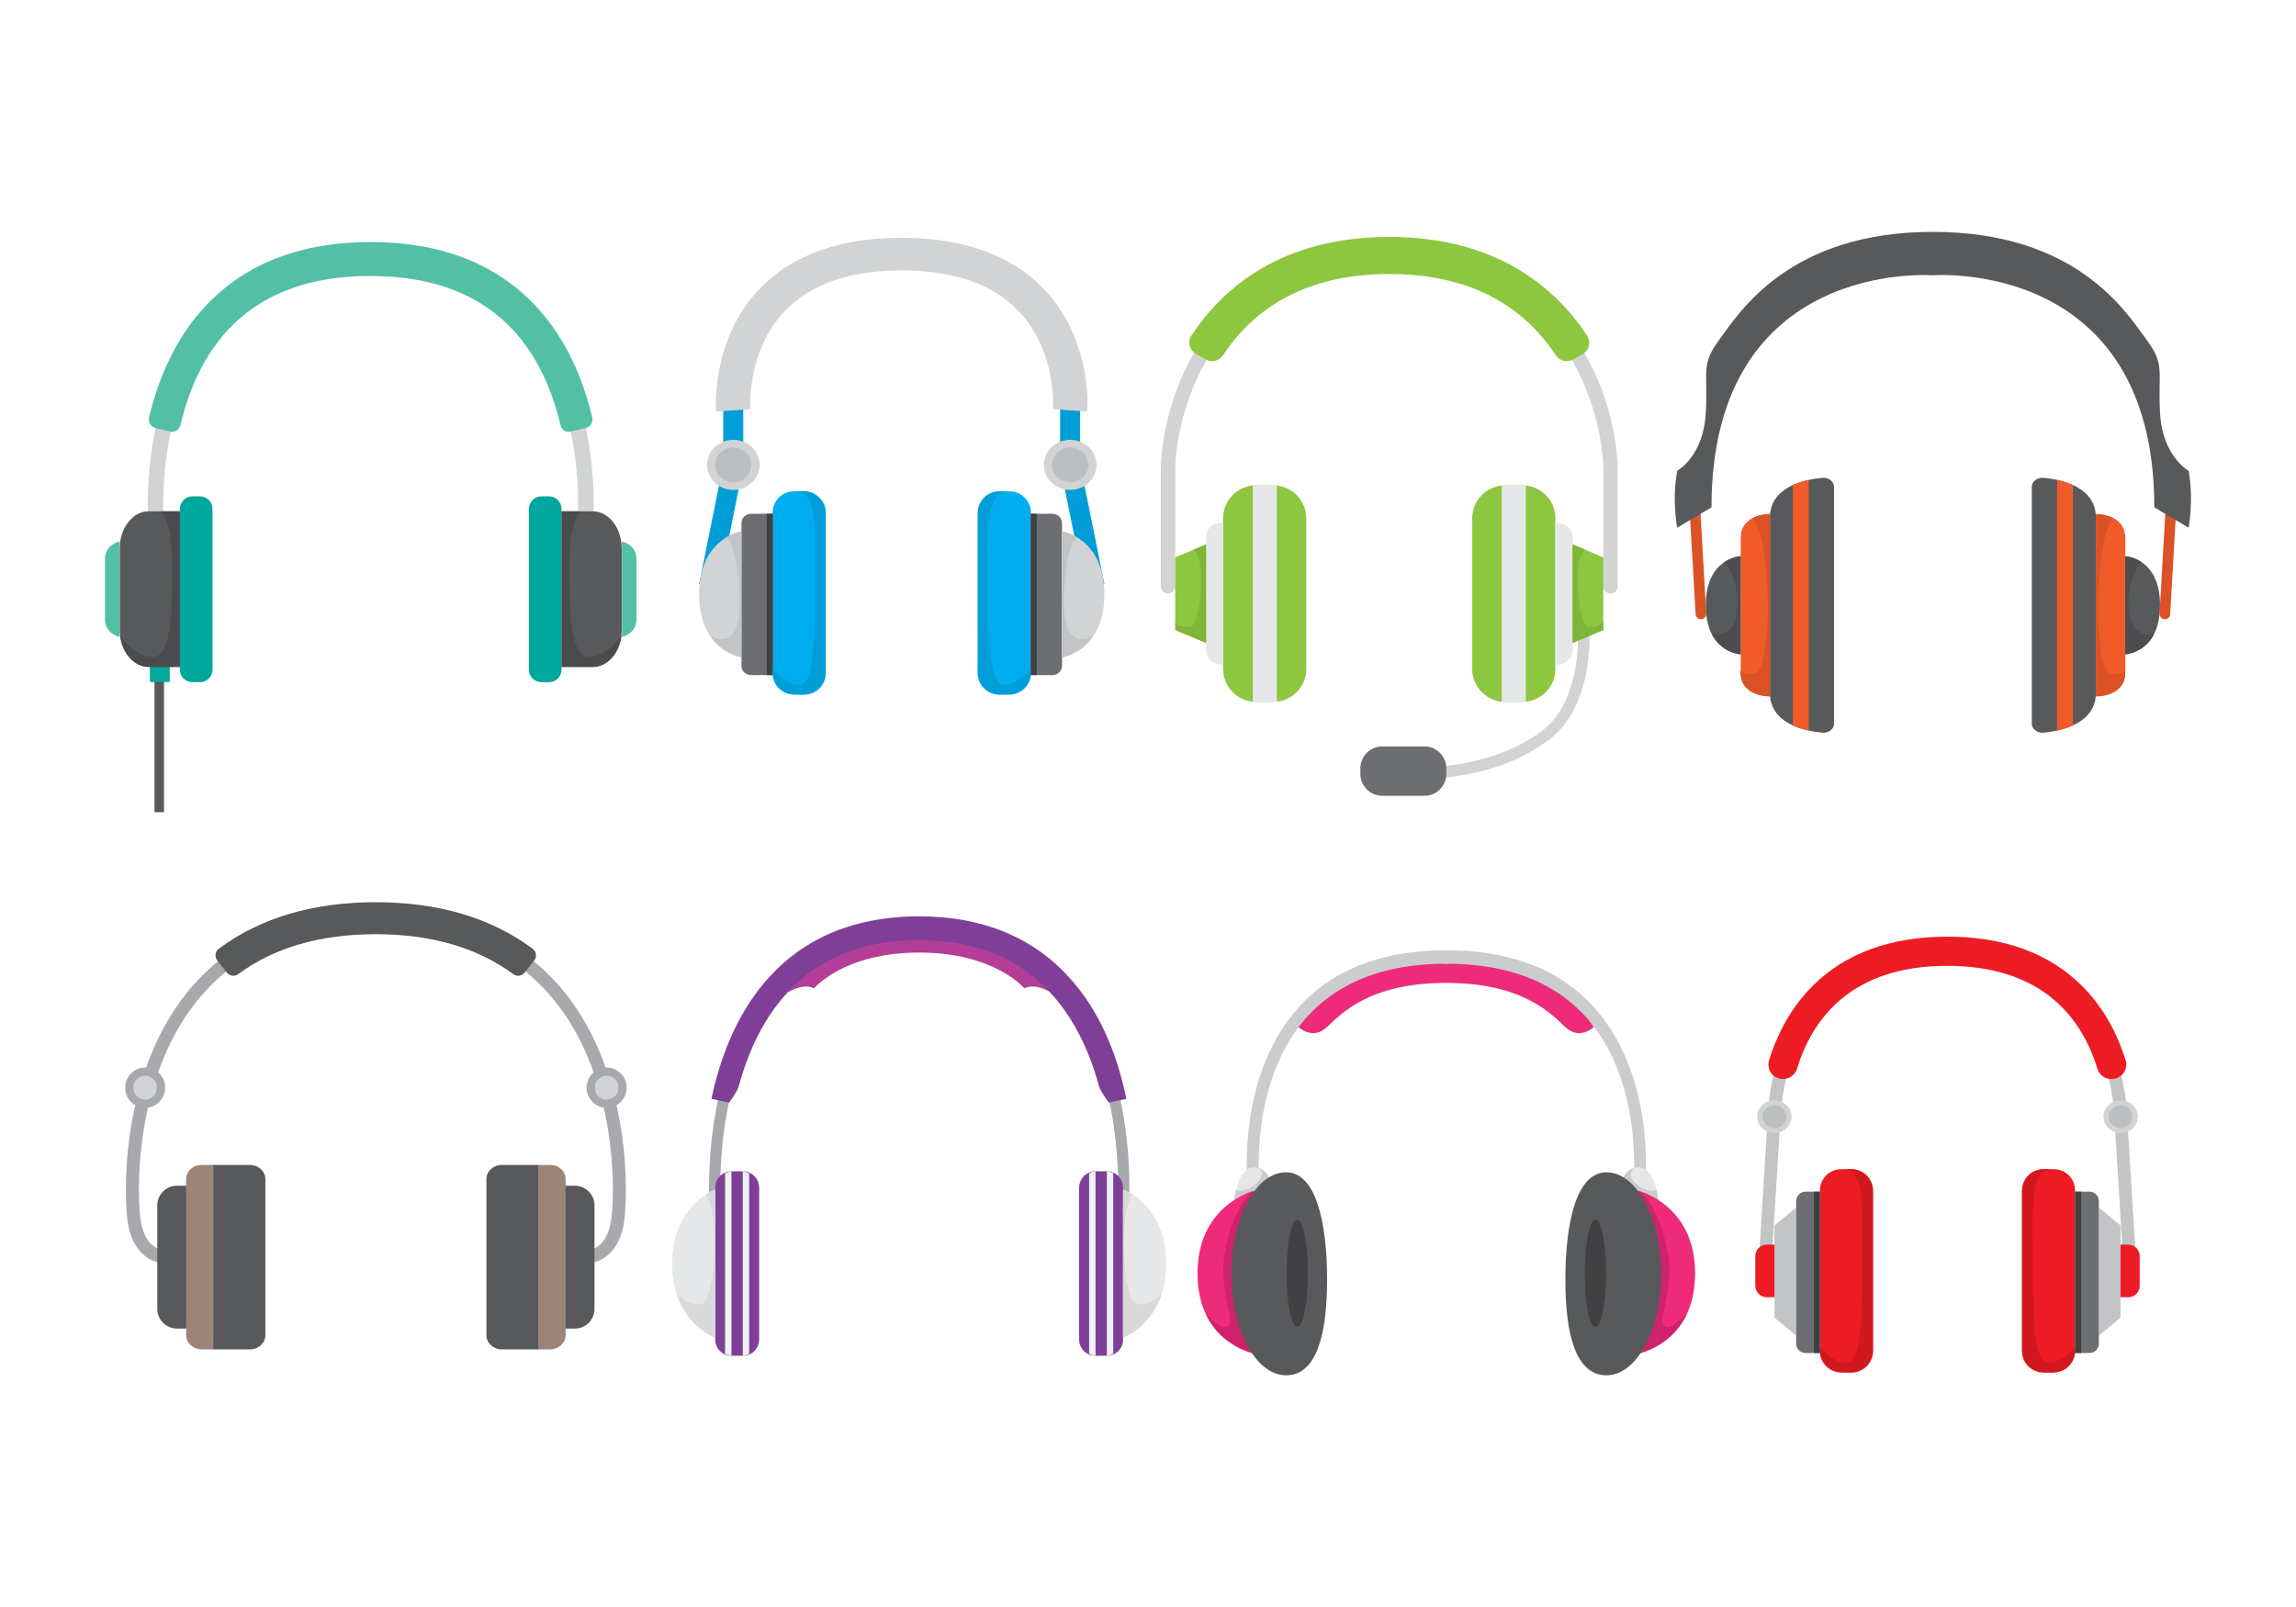 <?xml version="1.0" encoding="utf-8"?>
<!-- Generator: Adobe Illustrator 18.0.0, SVG Export Plug-In . SVG Version: 6.00 Build 0)  -->
<!DOCTYPE svg PUBLIC "-//W3C//DTD SVG 1.1//EN" "http://www.w3.org/Graphics/SVG/1.1/DTD/svg11.dtd">
<svg version="1.1" id="Layer_1" xmlns="http://www.w3.org/2000/svg" xmlns:xlink="http://www.w3.org/1999/xlink" x="0px" y="0px"
	 viewBox="0 0 1400 980" enable-background="new 0 0 1400 980" xml:space="preserve">
<rect fill="#FFFFFF" width="1400" height="980"/>
<g>
	<rect x="94.2" y="405" fill="#58595B" width="5.8" height="90.3"/>
	<rect x="91.4" y="394" fill="#00A79D" width="12.1" height="21.9"/>
	<g>
		<path fill="#D1D3D4" d="M90.6,321.3c-0.1-0.8-1.8-19.8,1.6-45c3.2-23.4,11.6-56.7,33.9-82.6c23.4-27.1,57-40.8,100-40.8v9.9
			c-40.2,0-71.5,12.6-93,37.5c-39.7,46-33.2,119.2-33.1,119.9L90.6,321.3z"/>
	</g>
	<g>
		<path fill="#00A79D" d="M122,416h-4.7c-4.2,0-7.6-3.4-7.6-7.6v-98.1c0-4.2,3.4-7.6,7.6-7.6h4.7c4.2,0,7.6,3.4,7.6,7.6v98.1
			C129.7,412.5,126.2,416,122,416z"/>
		<path fill="#58595B" d="M90.6,311.8c-9.7,0-17.6,10.2-17.6,22.7v24.6v0.3V384c0,12.5,7.9,22.7,17.6,22.7h19.1v-47.3v-0.3v-47.3
			H90.6z"/>
		<path fill="#53C0A5" d="M64,341.2c0,9.4,0,18.1,0,18.1s0,8.7,0,18.1c0,9.4,8.9,11,8.9,11v-29.1v-29.1C73,330.2,64,331.8,64,341.2z
			"/>
		<path fill="#4A4B4C" d="M73.2,387.3c1.2,11,8.6,19.4,17.4,19.4h19.1v-47.3v-0.3v-47.3H98.4c4.2,5.6,6.6,16.5,6.6,29.9
			c0,19.8,1.1,58.9-11.6,58.9C84.3,400.6,77.4,393.4,73.2,387.3z"/>
	</g>
	<g>
		<path fill="#D1D3D4" d="M361.5,321.3c0.1-0.8,1.8-19.8-1.6-45c-3.2-23.4-11.6-56.7-33.9-82.6c-23.4-27.1-57-40.8-100-40.8v9.9
			c40.2,0,71.5,12.6,93,37.5c39.7,46,33.2,119.2,33.1,119.9L361.5,321.3z"/>
	</g>
	<path fill="#53C0A5" d="M361.1,254.5c-6.8-28.5-18.8-51.8-35.9-69.4c-24.1-24.9-57.5-37.5-99.2-37.5s-75.1,12.6-99.2,37.5
		c-17.1,17.6-29.1,40.9-35.9,69.4c-0.7,2.9,1,5.8,3.8,6.5l9.3,2.2c2.7,0.6,5.3-1.1,6-3.9c14.4-60.4,53.4-91,115.9-91
		s101.5,30.6,115.9,91c0.7,2.8,3.3,4.5,6,3.9l9.3-2.2C360.1,260.3,361.8,257.4,361.1,254.5z"/>
	<g>
		<path fill="#00A79D" d="M330.1,416h4.7c4.2,0,7.6-3.4,7.6-7.6v-98.1c0-4.2-3.4-7.6-7.6-7.6h-4.7c-4.2,0-7.6,3.4-7.6,7.6v98.1
			C322.4,412.5,325.9,416,330.1,416z"/>
		<path fill="#58595B" d="M361.5,311.8c9.7,0,17.6,10.2,17.6,22.7v24.6v0.3V384c0,12.5-7.9,22.7-17.6,22.7h-19.1v-47.3v-0.3v-47.3
			H361.5z"/>
		<path fill="#53C0A5" d="M388.1,341.2c0,9.4,0,18.1,0,18.1s0,8.7,0,18.1c0,9.4-8.9,11-8.9,11v-29.1v-29.1
			C379.1,330.2,388.1,331.8,388.1,341.2z"/>
		<path fill="#4A4B4C" d="M379,387.3c-1.2,11-8.6,19.4-17.4,19.4h-19.1v-47.3v-0.3v-47.3h11.3c-4.2,5.6-6.6,16.5-6.6,29.9
			c0,19.8-1.1,58.9,11.6,58.9C367.8,400.6,374.8,393.4,379,387.3z"/>
	</g>
</g>
<g>
	<g>
		<polygon fill="#009DD9" points="438.3,358.3 426.3,356.1 439.7,289.7 451.7,291.9 		"/>
		<rect x="441" y="244.5" fill="#009DD9" width="12.2" height="36.1"/>
		<g>
			<path fill="#00AEEF" d="M490.5,423.6h-6.4c-7.2,0-13-5.8-13-13v-98c0-7.1,5.8-13,13-13h6.4c7.1,0,13,5.9,13,13v98
				C503.5,417.8,497.7,423.6,490.5,423.6z"/>
			<path fill="#6D6E71" d="M457.9,411.7h13.3v-98.4h-13.3c-3.2,0-5.8,2.6-5.8,5.8v86.8C452,409.1,454.7,411.7,457.9,411.7z"/>
			<path fill="#D1D3D4" d="M426.3,362.5c0,34.5,25.7,38.4,25.7,38.4v-38.4v-38.4C452,324.1,426.3,328,426.3,362.5z"/>
			<path fill="#C2C4C6" d="M432.7,387.3c7.6,11.7,19.3,13.5,19.3,13.5v-38.4v-38.4c0,0-4.4,0.7-9.6,3.9c7,0.4,12.9,49.4,4.4,58.5
				C442,391.8,436.5,389.9,432.7,387.3z"/>
			<rect x="467.5" y="313.3" fill="#404040" width="3.7" height="98.4"/>
			<path fill="#009DD9" d="M489.2,423.6c7.9,0,14.3-6.1,14.3-13.7v-96.7c0-7.5-6.5-13.7-14.3-13.7h-3.7c14,0,11.4,29.4,11.4,56.2
				c0,26.8,0.6,62-9.6,62c-6.3,0-12.4-5.5-16.2-9.6v1.7c0,7.5,6.5,13.7,14.3,13.7H489.2z"/>
		</g>
		<path fill="#D1D3D4" d="M462.9,286.4c-1.7,8.3-10.1,13.7-18.8,12.1c-8.7-1.6-14.4-9.6-12.7-17.9c1.7-8.3,10.1-13.7,18.8-12.1
			C458.9,270.1,464.6,278.1,462.9,286.4z"/>
		<path fill="#BCBEC0" d="M458,285.5c-1.2,5.7-7,9.5-13,8.4c-6-1.1-10-6.6-8.8-12.4c1.2-5.7,7-9.5,13-8.4
			C455.2,274.3,459.2,279.8,458,285.5z"/>
	</g>
	<g>
		<g>
			<polygon fill="#009DD9" points="661.4,358.3 673.4,356.1 660,289.7 648,291.9 			"/>
			<rect x="646.4" y="244.5" fill="#009DD9" width="12.2" height="36.1"/>
			<g>
				<path fill="#00AEEF" d="M609.2,423.6h6.4c7.1,0,13-5.8,13-13v-98c0-7.1-5.9-13-13-13h-6.4c-7.2,0-13,5.9-13,13v98
					C596.2,417.8,602,423.6,609.2,423.6z"/>
				<path fill="#6D6E71" d="M641.8,411.7h-13.3v-98.4h13.3c3.2,0,5.8,2.6,5.8,5.8v86.8C647.6,409.1,645,411.7,641.8,411.7z"/>
				<path fill="#D1D3D4" d="M673.4,362.5c0,34.5-25.7,38.4-25.7,38.4v-38.4v-38.4C647.6,324.1,673.4,328,673.4,362.5z"/>
				<path fill="#C2C4C6" d="M667,387.3c-7.6,11.7-19.3,13.5-19.3,13.5v-38.4v-38.4c0,0,4.4,0.7,9.6,3.9c-7,0.4-12.9,49.4-4.4,58.5
					C657.7,391.8,663.2,389.9,667,387.3z"/>
				<rect x="628.5" y="313.3" fill="#404040" width="3.7" height="98.4"/>
				<path fill="#009DD9" d="M610.5,423.6c-7.9,0-14.3-6.1-14.3-13.7v-96.7c0-7.5,6.5-13.7,14.3-13.7h3.7c-14,0-11.4,29.4-11.4,56.2
					s-0.6,62,9.6,62c6.3,0,12.4-5.5,16.2-9.6v1.7c0,7.5-6.5,13.7-14.3,13.7H610.5z"/>
			</g>
			<path fill="#D1D3D4" d="M636.8,286.4c1.7,8.3,10.1,13.7,18.8,12.1c8.7-1.6,14.4-9.6,12.7-17.9s-10.1-13.7-18.8-12.1
				C640.8,270.1,635.1,278.1,636.8,286.4z"/>
			<path fill="#BCBEC0" d="M641.6,285.5c1.2,5.7,7,9.5,13,8.4c6-1.1,10-6.6,8.8-12.4c-1.2-5.7-7-9.5-13-8.4
				C644.4,274.3,640.5,279.8,641.6,285.5z"/>
		</g>
		<path fill="#D1D3D4" d="M636,175.7c-19.8-20.3-48.8-30.7-86.2-30.7s-66.4,10.3-86.2,30.7c-30.1,31-27.1,73.5-27,75.3l20.9-1.5
			c0-0.4-2.5-35.6,21.5-60.3c15.7-16.1,39.5-24.3,70.8-24.3c31.3,0,55.1,8.2,70.8,24.3c24,24.7,21.5,59.9,21.5,60.3L663,251
			C663.1,249.2,666.1,206.6,636,175.7z"/>
	</g>
</g>
<g>
	<g>
		<path fill="#D1D3D4" d="M865.2,475.1c-3.4,0-5.5-0.1-5.9-0.2l0.5-6.9c0.5,0,47.1,2.9,80.4-22.3c26.4-19.9,21.8-66.6,21.8-67
			l6.9-0.7c0.2,2.1,5,51-24.5,73.2C915.8,472.8,879.3,475.1,865.2,475.1z"/>
	</g>
	<g>
		<path fill="#D1D3D4" d="M712.2,362L712.2,362c-2.4,0-4.4-2-4.4-4.4V287c0-37.7,25-135.7,139.3-135.7v8.9
			c-47,0-82.6,17.1-105.9,50.7c-18.1,26.2-24.6,57.4-24.6,76.2v70.6C716.6,360,714.7,362,712.2,362z"/>
	</g>
	<g>
		<path fill="#8DC63F" d="M776.5,428h-10.7c-11,0-20-9-20-20V316c0-11,9-20,20-20h10.7c11,0,20,9,20,20V408
			C796.5,419,787.5,428,776.5,428z"/>
		<path fill="#E6E7E8" d="M778.6,296.1c-0.6,0-1.1-0.1-1.7-0.1h-11.3c-0.6,0-1.2,0-1.7,0.1v131.8c0.6,0.1,1.1,0.1,1.7,0.1h11.3
			c0.6,0,1.2,0,1.7-0.1V296.1z"/>
		<path fill="#E6E7E8" d="M735.4,328c0,9.8,0,34,0,34s0,24.1,0,34c0,9.8,10.5,9.4,10.5,9.4V362v-43.3
			C745.8,318.7,735.4,318.2,735.4,328z"/>
		<polygon fill="#8DC63F" points="716.6,339.9 716.6,362 716.6,384.2 735.4,392 735.4,362 735.4,332 		"/>
		<path fill="#7FB539" d="M735.4,362v-30l-7.6,3.2c8.5,5.9,3.9,45.8-1.7,47c-4.9,1-7.7-1-9.4-3.1v5.1l18.7,7.9V362z"/>
	</g>
	<g>
		<path fill="#D1D3D4" d="M982,362L982,362c2.4,0,4.4-2,4.4-4.4V287c0-37.7-25-135.7-139.3-135.7v8.9c47,0,82.6,17.1,105.9,50.7
			c18.1,26.2,24.6,57.4,24.6,76.2v70.6C977.6,360,979.5,362,982,362z"/>
	</g>
	<path fill="#8DC63F" d="M967.7,204.6c-19.1-28.9-54.9-60.1-120.6-60.1s-101.6,31.2-120.6,60.1c-2.5,3.8-1.3,8.9,2.7,11.2l5.9,3.4
		c3.6,2.1,8.3,1,10.6-2.5c21.8-32.9,55.9-49.6,101.5-49.6s79.7,16.7,101.5,49.6c2.3,3.5,7,4.6,10.6,2.5l5.9-3.4
		C969,213.5,970.2,208.4,967.7,204.6z"/>
	<g>
		<path fill="#8DC63F" d="M917.7,428h10.7c11,0,20-9,20-20V316c0-11-9-20-20-20h-10.7c-11,0-20,9-20,20V408
			C897.7,419,906.7,428,917.7,428z"/>
		<path fill="#E6E7E8" d="M915.7,296.1c0.6,0,1.1-0.1,1.7-0.1h11.3c0.6,0,1.2,0,1.7,0.1v131.8c-0.6,0.1-1.1,0.1-1.7,0.1h-11.3
			c-0.6,0-1.2,0-1.7-0.1V296.1z"/>
		<path fill="#E6E7E8" d="M958.9,328c0,9.8,0,34,0,34s0,24.1,0,34c0,9.8-10.5,9.4-10.5,9.4V362v-43.3
			C948.4,318.7,958.9,318.2,958.9,328z"/>
		<polygon fill="#8DC63F" points="977.6,339.9 977.6,362 977.6,384.2 958.9,392 958.9,362 958.9,332 		"/>
		<path fill="#7FB539" d="M958.9,362v-30l7.6,3.2c-8.5,5.9-3.9,45.8,1.7,47c4.9,1,7.7-1,9.4-3.1v5.1l-18.7,7.9V362z"/>
	</g>
	<g>
		<path fill="#6D6E71" d="M868.6,485.3h-25.8c-7.3,0-13.3-6-13.3-13.3v-3.5c0-7.3,6-13.3,13.3-13.3h25.8c7.3,0,13.3,6,13.3,13.3v3.5
			C881.9,479.3,875.9,485.3,868.6,485.3z"/>
	</g>
</g>
<g>
	<g>
		<g>
			<path fill="#58595B" d="M1111.1,291.4c-11.3,1.1-31.9,5.6-31.9,24.3c0,25.7,0,53.4,0,53.4s0,27.8,0,53.4
				c0,18.7,20.7,23.2,31.9,24.3c3.8,0.4,7.2-2.2,7.2-5.5v-72.2v-72.2C1118.3,293.6,1115,291,1111.1,291.4z"/>
			<path fill="#F15A29" d="M1061.4,328.1c0,15,0,41,0,41s0,26.1,0,41c0,15,17.9,14.6,17.9,14.6v-55.6v-55.6
				C1079.3,313.5,1061.4,313.1,1061.4,328.1z"/>
			<path fill="#F15A29" d="M1093.2,442.4c3.1,1.4,6.5,2.4,9.7,3.1V292.7c-3.2,0.7-6.5,1.7-9.7,3.1V442.4z"/>
			<path fill="#58595B" d="M1040.1,369.1c0,29,21.2,29.9,21.2,29.9v-29.9v-29.9C1061.4,339.2,1040.1,340.1,1040.1,369.1z"/>
			<path fill="#4D4D4F" d="M1061.4,399v-29.9v-29.9c0,0-5,0.2-10.2,3.8c9,7.9,12.2,35.4,2,42c-3.8,2.5-7,2.5-9.5,1.4
				C1049.7,398.5,1061.4,399,1061.4,399z"/>
			<path fill="#DA5225" d="M1068.7,315.9c12.1,14.8,12.1,91.7,1.6,94.8c-3.5,1.1-6.5,0.2-9-1.6c0,0.3,0,0.6,0,0.9
				c0,15,17.9,14.6,17.9,14.6v-55.6v-55.6C1079.3,313.5,1073.7,313.4,1068.7,315.9z"/>
		</g>
		<g>
			<path fill="#DA5225" d="M1033.9,374.6l-3.7-64.8l6.5-0.4l3.7,64.8c0.1,1.8-1.3,3.3-3.1,3.4v0
				C1035.6,377.8,1034,376.4,1033.9,374.6z"/>
		</g>
	</g>
	<g>
		<g>
			<path fill="#58595B" d="M1246.1,291.4c11.3,1.1,31.9,5.6,31.9,24.3c0,25.7,0,53.4,0,53.4s0,27.8,0,53.4
				c0,18.7-20.7,23.2-31.9,24.3c-3.8,0.4-7.2-2.2-7.2-5.5v-72.2v-72.2C1238.9,293.6,1242.3,291,1246.1,291.4z"/>
			<path fill="#F15A29" d="M1295.9,328.1c0,15,0,41,0,41s0,26.1,0,41c0,15-17.9,14.6-17.9,14.6v-55.6v-55.6
				C1277.9,313.5,1295.9,313.1,1295.9,328.1z"/>
			<path fill="#F15A29" d="M1264,442.4c-3.1,1.4-6.5,2.4-9.7,3.1V292.7c3.2,0.7,6.5,1.7,9.7,3.1V442.4z"/>
			<path fill="#58595B" d="M1317.1,369.1c0,29-21.2,29.9-21.2,29.9v-29.9v-29.9C1295.9,339.2,1317.1,340.1,1317.1,369.1z"/>
			<path fill="#4D4D4F" d="M1295.9,399v-29.9v-29.9c0,0,5,0.2,10.2,3.8c-9,7.9-12.2,35.4-2,42c3.8,2.5,7,2.5,9.5,1.4
				C1307.5,398.5,1295.9,399,1295.9,399z"/>
			<path fill="#DA5225" d="M1288.5,315.9c-12.1,14.8-12.1,91.7-1.6,94.8c3.5,1.1,6.5,0.2,9-1.6c0,0.3,0,0.6,0,0.9
				c0,15-17.9,14.6-17.9,14.6v-55.6v-55.6C1277.9,313.5,1283.6,313.4,1288.5,315.9z"/>
		</g>
		<g>
			<path fill="#DA5225" d="M1323.3,374.6l3.7-64.8l-6.5-0.4l-3.7,64.8c-0.1,1.8,1.3,3.3,3.1,3.4h0
				C1321.6,377.8,1323.2,376.4,1323.3,374.6z"/>
		</g>
		<path fill="#58595B" d="M1334.5,287.1c0,0-15.9-8.7-17.4-35.2c-1.4-26.5,3.4-29-8.7-45.4s-42.5-65.1-129.8-65.1
			s-117.7,48.7-129.8,65.1c-12.1,16.4-7.2,18.8-8.7,45.4c-1.4,26.5-17.4,35.2-17.4,35.2c-3.4,17.9,0,34.7,0,34.7l20.9-12.4
			c0-152.3,135-141.5,135-141.5s135-10.8,135,141.5l20.9,12.4C1334.5,321.8,1337.8,304.9,1334.5,287.1z"/>
	</g>
</g>
<g>
	<g>
		<path fill="#A7A9AC" d="M101.8,770.7c-7.6,0-20-4.7-23.6-23.4c-1.6-8.5-2.7-31.6,1.3-57.6c3.6-23.6,12.6-57.5,35-85
			c26.4-32.4,65-48.8,114.7-48.8v8c-47.3,0-83.8,15.5-108.6,45.9c-40.5,49.8-37,123.5-34.6,135.9c3.5,18.5,16.5,17,17,16.9l1,7.9
			C103.3,770.7,102.6,770.7,101.8,770.7z"/>
	</g>
	<path fill="#58595B" d="M112.8,810.2h-5c-6.5,0-11.9-5.4-11.9-11.9V735c0-6.5,5.4-11.9,11.9-11.9h5c6.5,0,11.9,5.4,11.9,11.9v63.4
		C124.7,804.9,119.3,810.2,112.8,810.2z"/>
	<path fill="#58595B" d="M152.3,710.4h-22.5v112.5h22.5c5.3,0,9.5-3.9,9.5-8.6V719C161.8,714.3,157.5,710.4,152.3,710.4z"/>
	<path fill="#9B8579" d="M123,710.4c-5.3,0-9.5,3.9-9.5,8.6v95.3c0,4.7,4.3,8.6,9.5,8.6h7.1V710.4H123z"/>
	<ellipse fill="#A7A9AC" cx="88.5" cy="663.3" rx="12.2" ry="12.3"/>
	<ellipse fill="#D1D3D4" cx="88.5" cy="663.3" rx="7.2" ry="7.3"/>
	<g>
		<path fill="#A7A9AC" d="M356.6,770.7c7.6,0,20-4.7,23.6-23.4c1.6-8.5,2.7-31.6-1.3-57.6c-3.6-23.6-12.6-57.5-35-85
			c-26.4-32.4-65-48.8-114.7-48.8v8c47.3,0,83.8,15.5,108.6,45.9c40.5,49.8,37,123.5,34.6,135.9c-3.5,18.5-16.5,17-17,16.9l-1,7.9
			C355,770.7,355.8,770.7,356.6,770.7z"/>
	</g>
	<path fill="#58595B" d="M324.7,578.5c-25.3-18.8-57.4-28.3-95.6-28.3s-70.3,9.5-95.6,28.3c-2.3,1.7-2.8,5-1,7.3l5.8,7.3
		c1.7,2.1,4.7,2.6,6.9,1c21.9-16.2,50.1-24.4,83.9-24.4s62,8.2,83.9,24.4c2.2,1.6,5.2,1.2,6.9-1l5.8-7.3
		C327.5,583.5,327.1,580.2,324.7,578.5z"/>
	<path fill="#58595B" d="M345.6,810.2h5c6.5,0,11.9-5.4,11.9-11.9V735c0-6.5-5.4-11.9-11.9-11.9h-5c-6.5,0-11.9,5.4-11.9,11.9v63.4
		C333.7,804.9,339.1,810.2,345.6,810.2z"/>
	<path fill="#58595B" d="M306.1,710.4h22.5v112.5h-22.5c-5.3,0-9.5-3.9-9.5-8.6V719C296.5,714.3,300.8,710.4,306.1,710.4z"/>
	<path fill="#9B8579" d="M335.4,710.4c5.3,0,9.5,3.9,9.5,8.6v95.3c0,4.7-4.3,8.6-9.5,8.6h-7.1V710.4H335.4z"/>
	<ellipse fill="#A7A9AC" cx="369.9" cy="663.3" rx="12.2" ry="12.3"/>
	<ellipse fill="#D1D3D4" cx="369.9" cy="663.3" rx="7.2" ry="7.3"/>
</g>
<g>
	<path fill="#B43E97" d="M560.5,565.9c0,0-74.8,9.9-79.7,39c0,0,8.9-5.5,15.6-2.2c0,0,18.1-21.8,64.1-21.8s64.1,21.8,64.1,21.8
		c6.8-3.3,15.6,2.2,15.6,2.2C635.2,575.8,560.5,565.9,560.5,565.9z"/>
	<g>
		<path fill="#A7A9AC" d="M432.8,736.7c-0.1-0.9-1.8-22.3,2.2-50.1c3.7-25.8,13.1-62.2,37.4-88.5c21.6-23.5,51.3-35.4,88.1-35.4v6.7
			c-34.9,0-62.9,11.2-83.1,33.2c-44.3,48.1-37.9,132.7-37.9,133.5L432.8,736.7z"/>
	</g>
	<g>
		<path fill="#7F3F98" d="M453,826.8h-7c-5.5,0-9.9-4.5-9.9-9.9v-92.7c0-5.5,4.5-9.9,9.9-9.9h7c5.5,0,9.9,4.5,9.9,9.9v92.7
			C462.9,822.4,458.4,826.8,453,826.8z"/>
		<path fill="#F1F2F2" d="M442.1,825.6c1.2,0.6,2.5,1,3.9,1.2V714.3c-1.4,0.1-2.7,0.6-3.9,1.2V825.6z"/>
		<path fill="#F1F2F2" d="M452.9,826.8c1.4-0.1,2.7-0.6,3.9-1.2V715.5c-1.2-0.6-2.5-1-3.9-1.2V826.8z"/>
		<path fill="#E6E7E8" d="M409.8,770.6c0,35.8,26.3,45.2,26.3,45.2v-45.2v-45.2C436.1,725.3,409.8,734.8,409.8,770.6z"/>
		<path fill="#D8D9DA" d="M427.7,795.2c-5.2,1.4-10.9-2.3-15.1-6.1c6.7,20.6,23.5,26.7,23.5,26.7v-45.2v-45.2c0,0-2.5,0.9-5.9,3.1
			C438.8,737.9,436.6,792.8,427.7,795.2z"/>
	</g>
	<g>
		<path fill="#A7A9AC" d="M688.2,736.7c0.1-0.9,1.8-22.3-2.2-50.1c-3.7-25.8-13.1-62.2-37.4-88.5c-21.6-23.5-51.3-35.4-88.1-35.4
			v6.7c34.9,0,62.9,11.2,83.1,33.2c44.3,48.1,37.9,132.7,37.9,133.5L688.2,736.7z"/>
	</g>
	<path fill="#7F3F98" d="M651.8,595.9c-22.4-24.6-53.2-37.1-91.4-37.1s-69,12.5-91.4,37.1c-16.8,18.5-28.7,43.4-35.2,74.2l10.7,2.3
		c0,0,5.1-6.6,6.1-10.4c11.6-42.8,40.3-88.7,109.7-88.7s98,45.9,109.7,88.7c1,3.7,6.1,10.4,6.1,10.4l10.7-2.3
		C680.5,639.3,668.7,614.4,651.8,595.9z"/>
	<g>
		<path fill="#7F3F98" d="M667.9,826.8h7c5.5,0,9.9-4.5,9.9-9.9v-92.7c0-5.5-4.5-9.9-9.9-9.9h-7c-5.5,0-9.9,4.5-9.9,9.9v92.7
			C658,822.4,662.5,826.8,667.9,826.8z"/>
		<path fill="#F1F2F2" d="M678.8,825.6c-1.2,0.6-2.5,1-3.9,1.2V714.3c1.4,0.1,2.7,0.6,3.9,1.2V825.6z"/>
		<path fill="#F1F2F2" d="M668,826.8c-1.4-0.1-2.7-0.6-3.9-1.2V715.5c1.2-0.6,2.5-1,3.9-1.2V826.8z"/>
		<path fill="#E6E7E8" d="M711.1,770.6c0,35.8-26.3,45.2-26.3,45.2v-45.2v-45.2C684.8,725.3,711.1,734.8,711.1,770.6z"/>
		<path fill="#D8D9DA" d="M693.2,795.2c5.2,1.4,10.9-2.3,15.1-6.1c-6.7,20.6-23.5,26.7-23.5,26.7v-45.2v-45.2c0,0,2.5,0.9,5.9,3.1
			C682.1,737.9,684.3,792.8,693.2,795.2z"/>
	</g>
</g>
<g>
	<path fill="#EE2A7B" d="M881.9,587.7c0,0-62.1-8.3-90.1,38.6c0,0,8.5,8.4,17.4,0c8.9-8.4,26.1-26.9,72.6-26.9
		c46.5,0,63.7,18.5,72.6,26.9c8.9,8.4,17.4,0,17.4,0C943.9,579.3,881.9,587.7,881.9,587.7z"/>
	<path fill="#CBCCCE" d="M977.4,620.9c-20.8-27.5-53-41.4-95.5-41.4c-42.5,0-74.7,13.9-95.5,41.4c-32.7,43.1-25.7,103.4-25.3,106
		l7.1-1.2c-0.1-0.6-6.9-59.1,23.7-99.4c19.4-25.6,49.7-38.6,90.1-38.6c40.3,0,70.6,13,90.1,38.6c30.6,40.3,23.7,98.8,23.7,99.4
		l7.1,1.2C1003.1,724.3,1010.1,664,977.4,620.9z"/>
	<g>
		<path fill="#E6E7E8" d="M752.7,731.8c0,0,1.6-19.9,11.9-19.9s12.2,14.4,12.2,14.4S765.6,743.7,752.7,731.8z"/>
		<path fill="#CBCCCE" d="M776.5,725.1c-0.6-3-2.9-11.1-9.3-12.9c2.2,1.9,3.8,5-0.8,9.3c-5.6,5.1-10.3,4.9-12.8,4.2
			c-0.8,3.4-1,6.1-1,6.1c1.5,1.4,2.9,2.3,4.3,3L776.5,725.1z"/>
		<path fill="#EE2A7B" d="M764.6,726.2c0,0-34.4,8.5-34.4,50.3c0,45,38.3,49.8,38.3,49.8L764.6,726.2z"/>
		<path fill="#D0226C" d="M745.9,776.3c0.5,19.4,7.7,31.5,1.9,32.9c-3.4,0.9-8.7-3.9-12.6-8c10.4,22.3,33.4,25.1,33.4,25.1l-4-100
			C755.7,731,745.4,756.8,745.9,776.3z"/>
		<path fill="#58595B" d="M809.2,780.3c0,34.2-6.6,58.4-25,58.4s-33.4-27.7-33.4-61.9c0-34.2,15-61.9,33.4-61.9
			S809.2,746.1,809.2,780.3z"/>
		<ellipse fill="#414042" cx="791" cy="776.5" rx="6.5" ry="32.7"/>
	</g>
	<g>
		<path fill="#E6E7E8" d="M1011.1,731.8c0,0-1.6-19.9-11.9-19.9c-10.3,0-12.2,14.4-12.2,14.4S998.2,743.7,1011.1,731.8z"/>
		<path fill="#CBCCCE" d="M987.2,725.1c0.6-3,2.9-11.1,9.3-12.9c-2.2,1.9-3.8,5,0.8,9.3c5.6,5.1,10.3,4.9,12.8,4.2
			c0.8,3.4,1,6.1,1,6.1c-1.5,1.4-2.9,2.3-4.3,3L987.2,725.1z"/>
		<path fill="#EE2A7B" d="M999.2,726.2c0,0,34.4,8.5,34.4,50.3c0,45-38.3,49.8-38.3,49.8L999.2,726.2z"/>
		<path fill="#D0226C" d="M1017.9,776.3c-0.5,19.4-7.7,31.5-1.9,32.9c3.4,0.9,8.7-3.9,12.6-8c-10.4,22.3-33.4,25.1-33.4,25.1l4-100
			C1008,731,1018.4,756.8,1017.9,776.3z"/>
		<path fill="#58595B" d="M954.5,780.3c0,34.2,6.6,58.4,25,58.4c18.5,0,33.4-27.7,33.4-61.9c0-34.2-15-61.9-33.4-61.9
			C961.1,714.9,954.5,746.1,954.5,780.3z"/>
		<ellipse fill="#414042" cx="972.8" cy="776.5" rx="6.5" ry="32.7"/>
	</g>
</g>
<g>
	<g>
		<path fill="#C2C4C6" d="M1078,681c0-1.8,0.1-45.3,30.7-76c19-19.1,45.5-28.8,78.8-28.8v7.8c-31.1,0-55.7,8.9-73.2,26.5
			c-28.3,28.4-28.4,70.1-28.4,70.5L1078,681z"/>
	</g>
	<g>
		
			<rect x="1075.1" y="680.9" transform="matrix(0.998 6.166603e-002 -6.166603e-002 0.998 46.947 -65.155)" fill="#C2C4C6" width="7.8" height="94.2"/>
	</g>
	<g>
		<polygon fill="#C2C4C6" points="1095.1,736.5 1082,747.3 1082,775 1082,775.9 1082,803.6 1095.1,814.4 1095.1,775.5 		"/>
	</g>
	<g>
		<path fill="#ED1C24" d="M1129.1,837h-6.4c-7.2,0-13-5.9-13-13v-98c0-7.2,5.8-13,13-13h6.4c7.1,0,13,5.8,13,13v98
			C1142.1,831.2,1136.2,837,1129.1,837z"/>
	</g>
	<g>
		<path fill="#6D6E71" d="M1101,825.1h8.7v-98.4h-8.7c-3.2,0-5.8,2.6-5.8,5.8v86.8C1095.1,822.5,1097.7,825.1,1101,825.1z"/>
	</g>
	<g>
		<rect x="1106" y="726.7" fill="#404040" width="3.7" height="98.4"/>
	</g>
	<g>
		<path fill="#D1181F" d="M1127.7,837c7.9,0,14.3-6.1,14.3-13.7v-96.7c0-7.5-6.5-13.7-14.3-13.7h-3.7c14,0,11.4,29.4,11.4,56.2
			s0.6,62-9.6,62c-6.3,0-12.4-5.5-16.2-9.6v1.7c0,7.5,6.5,13.7,14.3,13.7H1127.7z"/>
	</g>
	<g>
		<g>
			<path fill="#D1D3D4" d="M1092.2,682.9c-1.1,5.4-6.6,9-12.3,7.9c-5.7-1-9.4-6.3-8.3-11.7c1.1-5.4,6.6-9,12.3-7.9
				C1089.6,672.2,1093.3,677.5,1092.2,682.9z"/>
		</g>
		<g>
			<path fill="#BCBEC0" d="M1089.1,682.3c-0.8,3.7-4.5,6.2-8.5,5.5c-3.9-0.7-6.5-4.3-5.7-8.1c0.8-3.7,4.5-6.2,8.5-5.5
				C1087.2,674.9,1089.8,678.5,1089.1,682.3z"/>
		</g>
	</g>
	<g>
		<path fill="#ED1C24" d="M1077.3,791.1h4.7V759h-4.7c-3.8,0-7,3.1-7,7v18.2C1070.3,788,1073.5,791.1,1077.3,791.1z"/>
	</g>
	<g>
		<path fill="#C2C4C6" d="M1296.9,681l-7.8,0c0-0.4-0.2-42.2-28.5-70.5c-17.5-17.6-42.1-26.5-73.2-26.5v-7.8
			c33.2,0,59.7,9.7,78.8,28.8C1296.8,635.7,1296.9,679.2,1296.9,681z"/>
	</g>
	<g>
		<path fill="#ED1C24" d="M1296.1,646.5c-4.3-13.9-12.2-30.8-26.3-45c-20-20.1-47.7-30.3-82.4-30.3c-34.6,0-62.4,10.2-82.4,30.3
			c-14.1,14.2-22,31.1-26.3,45c-1.5,5,1.4,10.2,6.5,11.3c4.5,1.1,9.2-1.6,10.5-6c9.3-30.3,32.9-62.8,91.6-62.8
			c58.7,0,82.4,32.5,91.6,62.8c1.4,4.5,6,7.1,10.5,6C1294.7,656.7,1297.7,651.5,1296.1,646.5z"/>
	</g>
	<g>
		
			<rect x="1248.8" y="724.1" transform="matrix(6.167044e-002 0.998 -0.998 6.167044e-002 1942.637 -610.365)" fill="#C2C4C6" width="94.2" height="7.8"/>
	</g>
	<g>
		<polygon fill="#C2C4C6" points="1279.9,736.5 1293,747.3 1293,775 1293,775.9 1293,803.6 1279.9,814.4 1279.9,775.5 		"/>
	</g>
	<g>
		<path fill="#ED1C24" d="M1245.9,837h6.4c7.2,0,13-5.9,13-13v-98c0-7.2-5.8-13-13-13h-6.4c-7.2,0-13,5.8-13,13v98
			C1232.9,831.2,1238.8,837,1245.9,837z"/>
	</g>
	<g>
		<path fill="#6D6E71" d="M1274,825.1h-8.7v-98.4h8.7c3.2,0,5.8,2.6,5.8,5.8v86.8C1279.9,822.5,1277.2,825.1,1274,825.1z"/>
	</g>
	<g>
		<rect x="1265.3" y="726.7" fill="#404040" width="3.7" height="98.4"/>
	</g>
	<g>
		<path fill="#D1181F" d="M1247.3,837c-7.9,0-14.3-6.1-14.3-13.7v-96.7c0-7.5,6.5-13.7,14.3-13.7h3.7c-14,0-11.4,29.4-11.4,56.2
			s-0.6,62,9.6,62c6.3,0,12.4-5.5,16.2-9.6v1.7c0,7.5-6.5,13.7-14.3,13.7H1247.3z"/>
	</g>
	<g>
		<g>
			<path fill="#D1D3D4" d="M1282.8,682.9c1.1,5.4,6.6,9,12.3,7.9c5.7-1,9.4-6.3,8.3-11.7c-1.1-5.4-6.6-9-12.3-7.9
				C1285.4,672.2,1281.7,677.5,1282.8,682.9z"/>
		</g>
		<g>
			<path fill="#BCBEC0" d="M1285.9,682.3c0.8,3.7,4.5,6.2,8.5,5.5c3.9-0.7,6.5-4.3,5.7-8.1s-4.5-6.2-8.5-5.5
				C1287.8,674.9,1285.2,678.5,1285.9,682.3z"/>
		</g>
	</g>
	<g>
		<path fill="#ED1C24" d="M1297.7,791.1h-4.7V759h4.7c3.8,0,7,3.1,7,7v18.2C1304.7,788,1301.5,791.1,1297.7,791.1z"/>
	</g>
</g>
</svg>
